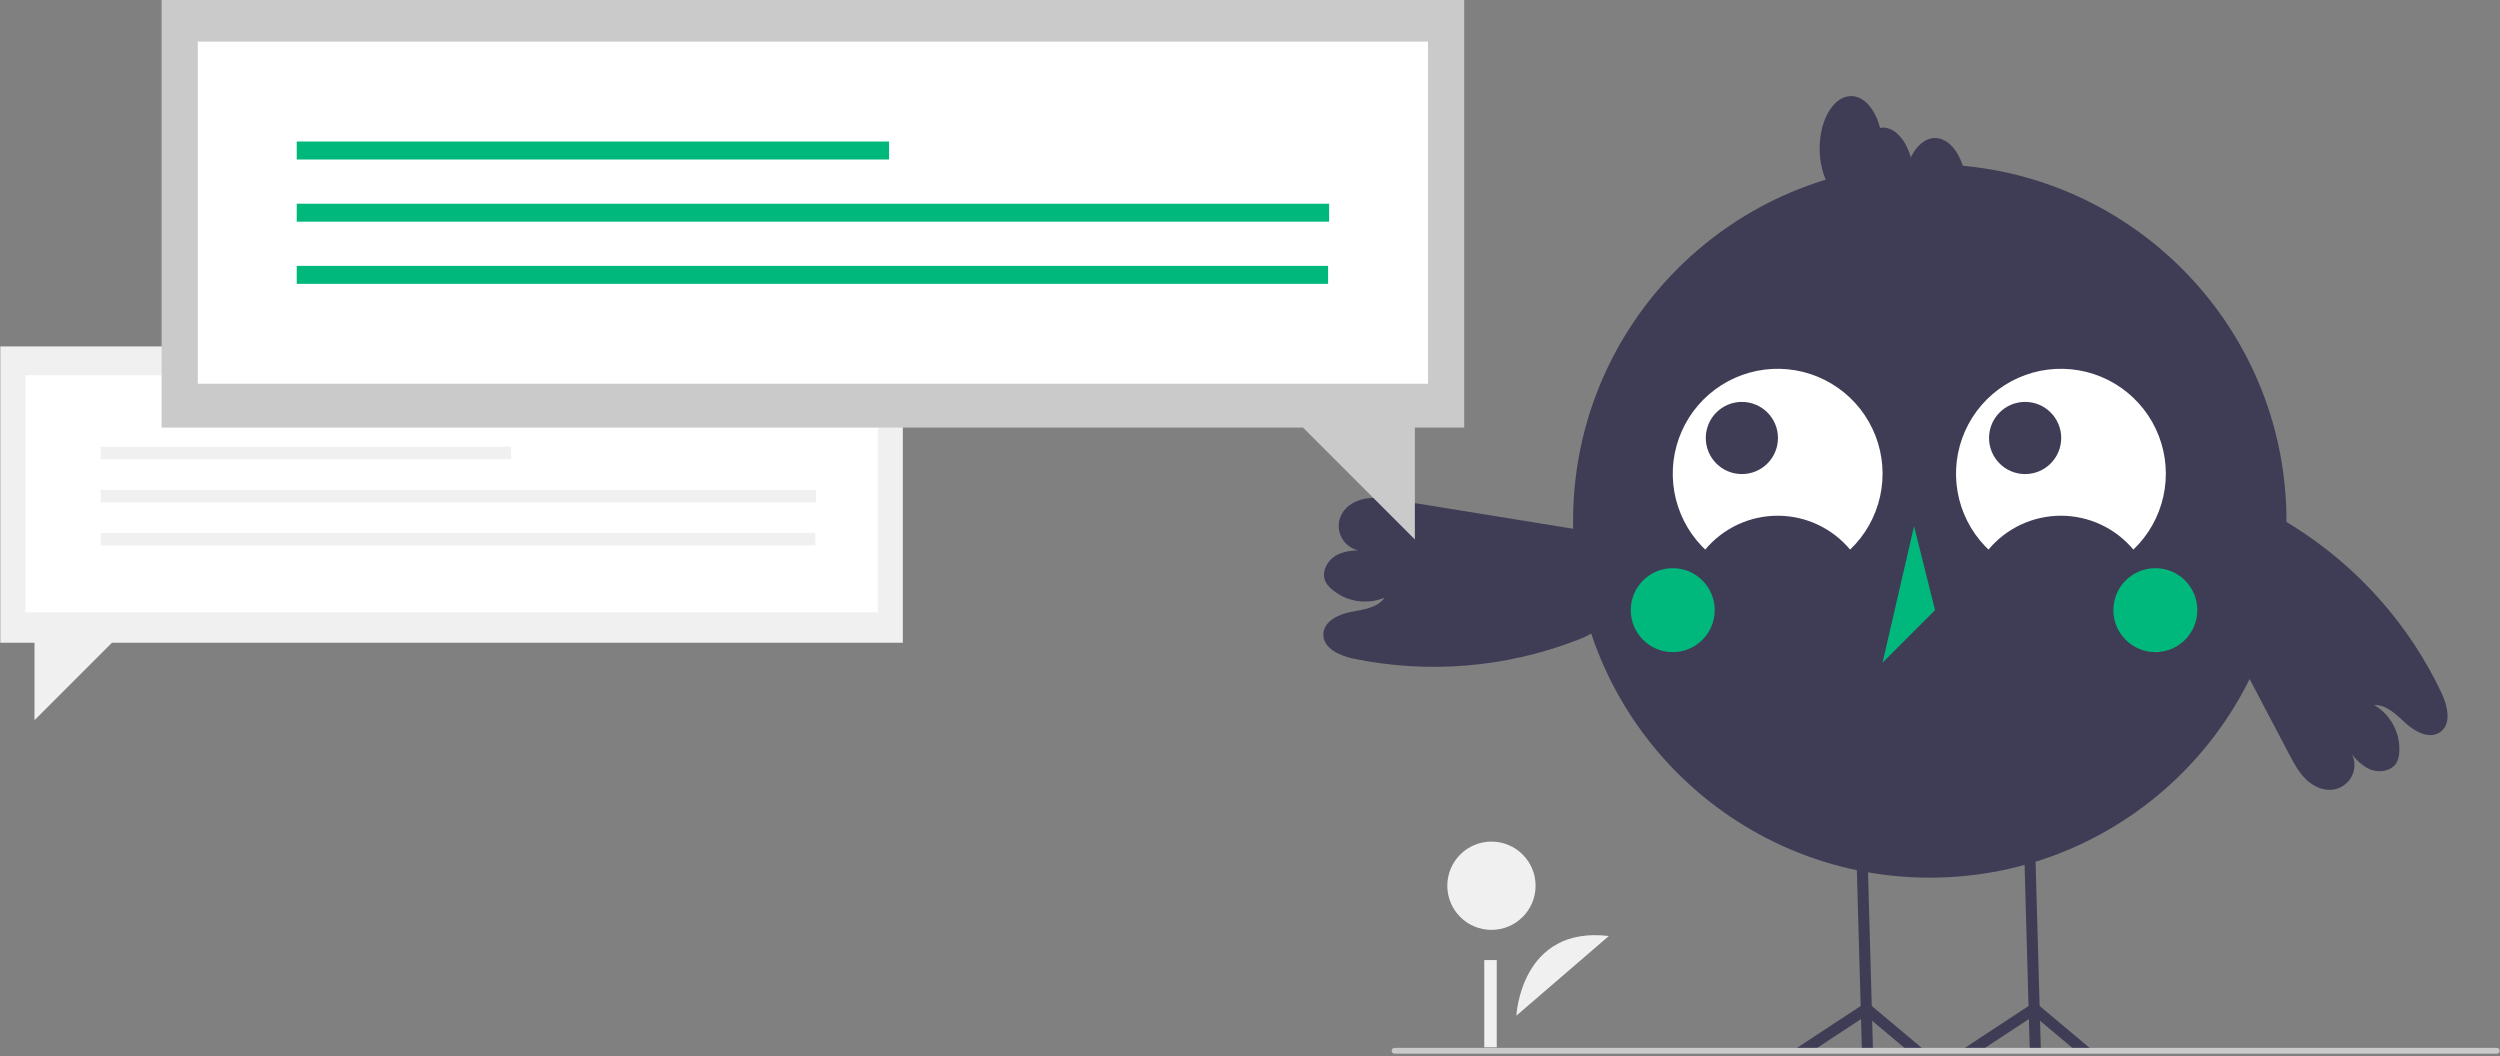 <svg width="329" height="139" viewBox="0 0 329 139" fill="none" xmlns="http://www.w3.org/2000/svg">
<rect x="0" y="0" width="329" height="139" fill="#808080" stroke="none"/>
<g clip-path="url(#clip0)">
<path d="M118.813 45.59H0.041V84.581H4.54V94.778L14.738 84.581H118.813V45.59Z" fill="#F0F0F0"/>
<path d="M115.514 49.387H3.341V80.579H115.514V49.387Z" fill="white"/>
<path d="M67.269 58.794H13.261V60.433H67.269V58.794Z" fill="#F0F0F0"/>
<path d="M107.393 64.464H13.261V66.103H107.393V64.464Z" fill="#F0F0F0"/>
<path d="M107.301 70.134H13.261V71.773H107.301V70.134Z" fill="#F0F0F0"/>
<path d="M199.555 133.661C199.555 133.661 200.121 121.798 211.727 123.177L199.555 133.661Z" fill="#F0F0F0"/>
<path d="M196.275 122.372C199.483 122.372 202.084 119.772 202.084 116.564C202.084 113.356 199.483 110.755 196.275 110.755C193.067 110.755 190.466 113.356 190.466 116.564C190.466 119.772 193.067 122.372 196.275 122.372Z" fill="#F0F0F0"/>
<path d="M196.97 126.345H195.33V137.823H196.97V126.345Z" fill="#F0F0F0"/>
<path d="M253.96 115.501C279.885 115.501 300.902 94.484 300.902 68.559C300.902 42.633 279.885 21.616 253.96 21.616C228.034 21.616 207.017 42.633 207.017 68.559C207.017 94.484 228.034 115.501 253.96 115.501Z" fill="#3F3D56"/>
<path d="M224.407 72.326C225.573 70.931 227.031 69.808 228.678 69.038C230.325 68.267 232.122 67.868 233.94 67.868C235.759 67.868 237.555 68.267 239.203 69.038C240.85 69.808 242.308 70.931 243.474 72.326C245.449 70.441 246.821 68.012 247.416 65.347C248.01 62.682 247.801 59.9 246.815 57.354C245.829 54.807 244.11 52.611 241.875 51.041C239.641 49.472 236.991 48.6 234.261 48.537C231.531 48.474 228.843 49.221 226.538 50.685C224.233 52.149 222.414 54.264 221.311 56.762C220.208 59.26 219.87 62.029 220.34 64.718C220.811 67.408 222.068 69.898 223.954 71.873C224.101 72.028 224.252 72.179 224.407 72.326Z" fill="white"/>
<path d="M261.684 72.326C262.85 70.931 264.308 69.808 265.956 69.038C267.603 68.267 269.399 67.868 271.218 67.868C273.037 67.868 274.833 68.267 276.48 69.038C278.128 69.808 279.586 70.931 280.752 72.326C282.727 70.441 284.098 68.012 284.693 65.347C285.288 62.682 285.079 59.9 284.093 57.354C283.107 54.807 281.387 52.611 279.153 51.041C276.918 49.472 274.268 48.6 271.538 48.537C268.808 48.474 266.121 49.221 263.816 50.685C261.511 52.149 259.692 54.264 258.588 56.762C257.485 59.26 257.147 62.029 257.618 64.718C258.088 67.408 259.346 69.898 261.231 71.873C261.379 72.028 261.53 72.179 261.684 72.326Z" fill="white"/>
<path d="M229.231 62.388C231.854 62.388 233.98 60.262 233.98 57.639C233.98 55.016 231.854 52.89 229.231 52.89C226.608 52.89 224.481 55.016 224.481 57.639C224.481 60.262 226.608 62.388 229.231 62.388Z" fill="#3F3D56"/>
<path d="M266.507 62.388C269.13 62.388 271.256 60.262 271.256 57.639C271.256 55.016 269.13 52.89 266.507 52.89C263.884 52.89 261.758 55.016 261.758 57.639C261.758 60.262 263.884 62.388 266.507 62.388Z" fill="#3F3D56"/>
<path d="M220.134 85.817C223.184 85.817 225.656 83.344 225.656 80.294C225.656 77.244 223.184 74.772 220.134 74.772C217.084 74.772 214.611 77.244 214.611 80.294C214.611 83.344 217.084 85.817 220.134 85.817Z" fill="#00B87C"/>
<path d="M283.644 85.817C286.694 85.817 289.167 83.344 289.167 80.294C289.167 77.244 286.694 74.772 283.644 74.772C280.594 74.772 278.121 77.244 278.121 80.294C278.121 83.344 280.594 85.817 283.644 85.817Z" fill="#00B87C"/>
<path d="M251.889 69.249L247.747 87.198L254.65 80.295L251.889 69.249Z" fill="#00B87C"/>
<path d="M273.171 138.281L268.469 134.335L268.578 138.281H267.118L267.001 134.108L260.652 138.281H257.994L266.954 132.392L266.607 120.027L266.347 110.687L267.804 110.647L268.067 120.027L268.414 132.381L275.442 138.281H273.171Z" fill="#3F3D56"/>
<path d="M251.079 138.281L246.377 134.335L246.486 138.281H245.03L244.913 134.108L238.563 138.281H235.906L244.862 132.392L244.515 120.027L244.256 110.687L245.716 110.647L245.979 120.027L246.322 132.381L253.35 138.281H251.079Z" fill="#3F3D56"/>
<path d="M254.65 18.164C253.362 18.164 252.226 19.165 251.466 20.702C250.797 18.391 249.39 16.784 247.747 16.784C247.635 16.795 247.524 16.813 247.415 16.839C246.784 14.372 245.316 12.642 243.605 12.642C241.317 12.642 239.463 15.732 239.463 19.545C239.463 23.358 241.317 26.448 243.605 26.448C243.717 26.437 243.827 26.419 243.936 26.392C244.568 28.86 246.036 30.59 247.747 30.59C249.035 30.59 250.171 29.59 250.931 28.053C251.6 30.364 253.007 31.971 254.65 31.971C256.938 31.971 258.792 28.88 258.792 25.067C258.792 21.255 256.938 18.164 254.65 18.164Z" fill="#3F3D56"/>
<path d="M209.701 70.019L183.842 65.825C182.539 65.614 181.212 65.402 179.905 65.586C178.597 65.77 177.289 66.413 176.622 67.553C176.302 68.101 176.147 68.729 176.175 69.363C176.204 69.997 176.414 70.609 176.782 71.126C177.15 71.643 177.66 72.042 178.249 72.277C178.839 72.511 179.484 72.57 180.106 72.447C178.694 72.401 177.211 72.371 175.958 73.023C174.706 73.675 173.819 75.26 174.429 76.533C174.613 76.885 174.861 77.198 175.16 77.458C176.103 78.303 177.265 78.864 178.513 79.075C179.761 79.287 181.044 79.141 182.212 78.654C181.26 80.019 179.371 80.222 177.737 80.538C176.103 80.854 174.214 81.778 174.153 83.442C174.085 85.311 176.309 86.304 178.14 86.684C187.917 88.696 198.066 87.869 207.388 84.3C208.436 83.94 209.427 83.434 210.334 82.796C211.35 82.025 212.122 80.977 212.558 79.778C212.993 78.579 213.075 77.28 212.791 76.036C212.508 74.793 211.872 73.657 210.96 72.765C210.048 71.873 208.898 71.263 207.648 71.008" fill="#3F3D56"/>
<path d="M321.318 91.215C317.05 82.192 310.29 74.577 301.835 69.271C300.917 68.65 299.917 68.162 298.863 67.821C297.636 67.472 296.334 67.485 295.114 67.857C293.894 68.229 292.807 68.945 291.983 69.919C291.159 70.893 290.633 72.084 290.469 73.349C290.304 74.614 290.507 75.899 291.054 77.052L289.031 76.005C293.094 83.735 297.157 91.464 301.219 99.194C301.834 100.363 302.462 101.55 303.394 102.485C304.327 103.419 305.628 104.078 306.939 103.926C307.46 103.867 307.959 103.685 308.394 103.394C308.83 103.103 309.189 102.711 309.442 102.252C309.695 101.794 309.834 101.281 309.847 100.757C309.861 100.234 309.749 99.714 309.52 99.243C310.091 100.047 310.84 100.706 311.71 101.169C312.984 101.778 314.784 101.535 315.435 100.282C315.605 99.924 315.707 99.537 315.735 99.142C315.843 97.881 315.593 96.614 315.012 95.49C314.431 94.365 313.544 93.428 312.452 92.787C314.116 92.727 315.413 94.115 316.648 95.231C317.882 96.347 319.756 97.301 321.122 96.35C322.657 95.282 322.114 92.907 321.318 91.215Z" fill="#3F3D56"/>
<path d="M21.27 0H192.69V56.274H186.196V70.992L171.479 56.274H21.27V0Z" fill="#CACACA"/>
<path d="M187.928 5.479H26.031V50.499H187.928V5.479Z" fill="white"/>
<path d="M116.999 18.623H39.05V20.989H116.999V18.623Z" fill="#00B87C"/>
<path d="M174.909 26.807H39.05V29.172H174.909V26.807Z" fill="#00B87C"/>
<path d="M174.776 34.99H39.05V37.356H174.776V34.99Z" fill="#00B87C"/>
<path d="M328.578 138.663H183.521C183.42 138.663 183.323 138.623 183.251 138.551C183.18 138.48 183.14 138.383 183.14 138.282C183.14 138.181 183.18 138.084 183.251 138.013C183.323 137.941 183.42 137.901 183.521 137.901H328.578C328.679 137.901 328.776 137.941 328.847 138.013C328.919 138.084 328.959 138.181 328.959 138.282C328.959 138.383 328.919 138.48 328.847 138.551C328.776 138.623 328.679 138.663 328.578 138.663Z" fill="#CACACA"/>
</g>
<defs>
<clipPath id="clip0">
<rect width="328.917" height="138.663" fill="white" transform="translate(0.041)"/>
</clipPath>
</defs>
</svg>
